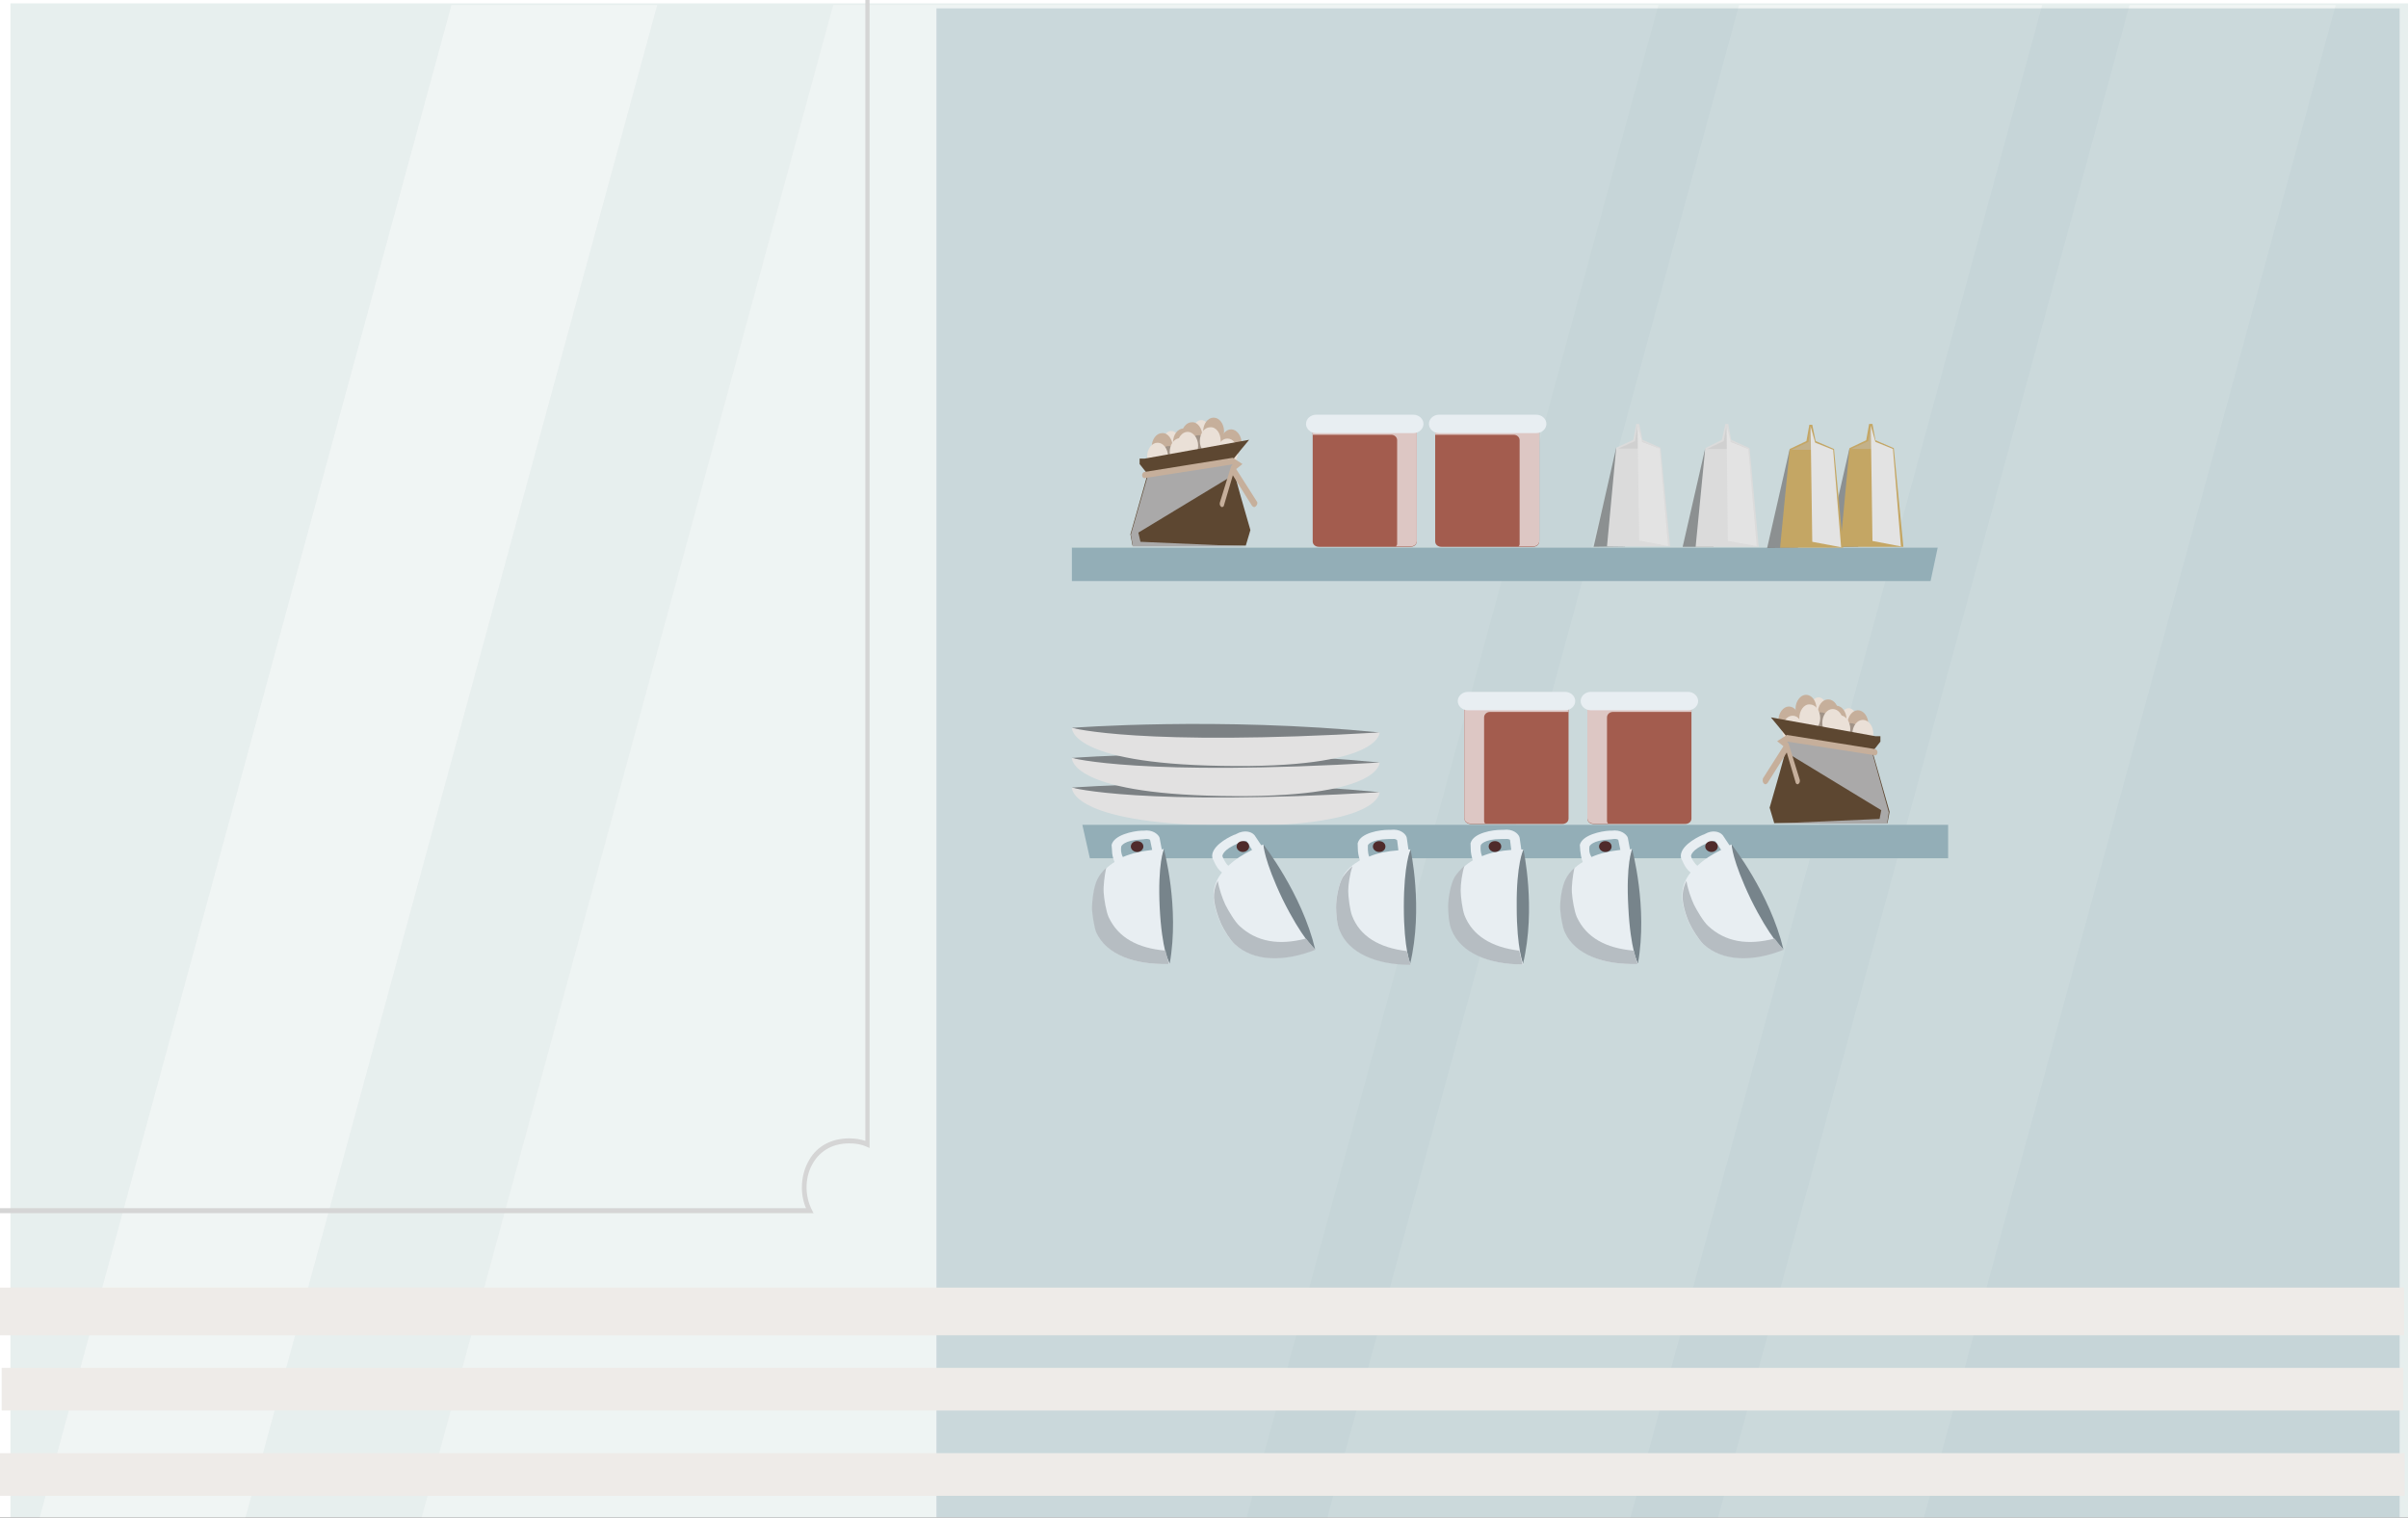 <?xml version="1.0" encoding="utf-8"?>
<!-- Generator: Adobe Illustrator 25.3.1, SVG Export Plug-In . SVG Version: 6.00 Build 0)  -->
<svg version="1.1" id="圖層_1" xmlns="http://www.w3.org/2000/svg" xmlns:xlink="http://www.w3.org/1999/xlink" x="0px" y="0px"
	 viewBox="0 0 576 363" style="enable-background:new 0 0 576 363;" xml:space="preserve">
<rect x="0" y="0" width="576" height="363" fill="#333333" stroke="none"/>
<style type="text/css">
	.st0{fill:none;}
	.st1{fill:#FFFFFF;}
	.st2{opacity:0.5;}
	.st3{opacity:0.5;fill:#A1BFBA;enable-background:new    ;}
	.st4{opacity:0.3;fill:#FFFFFF;enable-background:new    ;}
	.st5{opacity:0.4;fill:#FFFFFF;enable-background:new    ;}
	.st6{fill:#D5D5D5;}
	.st7{opacity:0.4;}
	.st8{fill:#93AEB7;}
	.st9{fill:#EEEBE8;}
	.st10{fill:#7C8184;}
	.st11{fill:#E2E1E1;}
	.st12{fill:#77848B;}
	.st13{fill:#E8EEF2;}
	.st14{fill:#B6BDC2;}
	.st15{fill:#4F2B2B;}
	.st16{fill:#EAE0D7;}
	.st17{fill:#C6AF9B;}
	.st18{fill:#A19387;}
	.st19{fill:#5D4731;}
	.st20{fill:#AAA9A9;}
	.st21{fill:#A35C4E;}
	.st22{fill:#DDC7C4;}
	.st23{opacity:0.74;fill:#767777;enable-background:new    ;}
	.st24{fill:#C4A664;}
	.st25{opacity:0.4;fill:#C1C0C0;enable-background:new    ;}
	.st26{fill:#E3E3E3;}
	.st27{fill:#DBDBDB;}
</style>
<g>
	<g>
		<g>
			<g>
				<rect x="7.1" y="16.6" class="st0" width="558.9" height="711.2"/>
				<rect x="-0.8" y="-3.2" class="st1" width="577.5" height="745.2"/>
			</g>
		</g>
	</g>
</g>
<g>
	<g>
		<g>
			<g>
				<rect x="3.6" y="6.4" class="st0" width="567.7" height="728.2"/>
				<g class="st2">
					<rect x="2.5" y="0.8" class="st3" width="575" height="741.2"/>
					<polygon class="st4" points="195.8,739.2 -1.5,739.2 199.3,1.2 396.7,1.2 					"/>
					<polygon class="st5" points="287.6,739.2 215.1,739.2 416,1.2 488.5,1.2 					"/>
					<polygon class="st5" points="357.8,739.2 308.6,739.2 509.4,1.2 558.7,1.2 					"/>
					<polygon class="st5" points="2.5,569.5 157.2,1.2 108,1.2 2.5,388.7 					"/>
				</g>
			</g>
		</g>
	</g>
</g>
<rect x="-206.8" y="-138.8" class="st0" width="990.8" height="557.3"/>
<g>
	<g>
		<path class="st6" d="M-478.9,288.9v1.2c0.4,0,0.9,0.1,1.3,0.1h672.2l-0.4-0.8c-1.8-3.5-1.7-8.1,0.4-11.4c1.8-2.9,4.8-4.5,8.5-4.5
			c1.5,0,2.9,0.2,4.2,0.8l0.7,0.3v-619.8H207v618.1c-1.2-0.4-2.5-0.6-3.9-0.6c-4.1,0-7.6,1.8-9.5,5.1c-2,3.3-2.4,7.9-0.8,11.6
			h-670.4c-0.4,0-0.9,0-1.3-0.1H-478.9z"/>
	</g>
</g>
<g class="st7">
	<rect x="224" y="2" class="st8" width="350" height="361"/>
</g>
<rect x="-206.8" y="-138.8" class="st0" width="990.8" height="557.3"/>
<g>
	<rect x="0" y="308" class="st9" width="575.1" height="11.4"/>
	<rect x="0.4" y="327.2" class="st9" width="574.5" height="10.2"/>
	<rect x="0" y="347.6" class="st9" width="575.2" height="10.2"/>
</g>
<rect x="-206.8" y="-138.8" class="st0" width="990.8" height="557.3"/>
<rect x="-206.8" y="-138.8" class="st0" width="990.8" height="557.3"/>
<g>
	<g>
		<g>
			<g>
				<path class="st10" d="M256.4,188.4c0,0,35-2.7,73.6,1.1l-28.7,3.8l-35.4-1.8L256.4,188.4z"/>
				<path class="st11" d="M256.4,188.4c0,0,16.2,4.5,73.6,1.1c0,0,0.5,8.7-37.8,8C255.7,196.9,256.4,188.4,256.4,188.4z"/>
			</g>
			<g>
				<path class="st10" d="M256.4,181.3c0,0,35-2.7,73.6,1.1l-28.7,3.8l-35.4-1.8L256.4,181.3z"/>
				<path class="st11" d="M256.4,181.3c0,0,16.2,4.5,73.6,1.1c0,0,0.5,8.7-37.8,8C255.7,189.8,256.4,181.3,256.4,181.3z"/>
			</g>
			<g>
				<path class="st10" d="M256.4,174.1c0,0,35-2.7,73.6,1.1l-28.7,3.8l-35.4-1.8L256.4,174.1z"/>
				<path class="st11" d="M256.4,174.1c0,0,16.2,4.5,73.6,1.1c0,0,0.5,8.7-37.8,8C255.7,182.6,256.4,174.1,256.4,174.1z"/>
			</g>
		</g>
		<polygon class="st8" points="466,205.3 260.7,205.3 258.9,197.3 466,197.3 		"/>
		<g>
			<g>
				<g>
					<path class="st12" d="M278.4,203.1c0,0,3.8,13.9,1.4,27.4l-5.8-14.1L278.4,203.1z"/>
					<path class="st13" d="M278.4,203.1c-0.2,0-0.3,0-0.5,0.1l-0.5-2.7l-0.1-0.3c-0.4-0.7-1.6-1.8-3.8-1.5c-0.1,0-0.3,0-0.5,0
						c-2,0.1-6.5,1-7.1,3.4c0,0.1,0,0.3,0.1,1.4c0,0.8,0.2,1.7,0.6,2.7c-1.6,1-3.1,2.4-4,4.1c-0.9,1.7-1.3,5.2-1.3,7.2
						c0.1,1.4,0.5,4.2,1,5.5c2.5,5.5,9.4,7.8,17.4,7.6c0,0-1.8-3.4-2.3-13.6C276.9,206.6,278.4,203.1,278.4,203.1z M268.2,202.5
						c0-0.1,0.6-1.5,4.8-1.7c0.5,0,0.8-0.1,0.9-0.1c0.7-0.1,1.1,0.1,1.2,0.2l0.5,2.4c-2.6,0.3-4.9,0.8-7,1.7
						C268.1,204.1,268.1,203.1,268.2,202.5z"/>
					<g>
						<path class="st14" d="M278.8,227.4c-6.7-0.6-11.3-3.1-13.6-8c-0.6-1.3-1.1-4.3-1.2-5.9c-0.1-1.6,0.2-4,0.6-5.9
							c-0.9,0.8-1.6,1.7-2.1,2.7c-0.9,1.7-1.3,5.2-1.3,7.2c0.1,1.4,0.5,4.2,1,5.5c2.5,5.5,9.4,7.8,17.4,7.6L278.8,227.4z"/>
					</g>
				</g>
				<path class="st15" d="M273.5,202.5c0,0.7-0.7,1.3-1.5,1.3c-0.8,0-1.5-0.6-1.5-1.3c0-0.7,0.6-1.3,1.5-1.3
					C272.8,201.2,273.5,201.7,273.5,202.5z"/>
			</g>
			<g>
				<g>
					<path class="st12" d="M302.2,202c0,0,9.2,11.7,12.4,25.1L303.5,216L302.2,202z"/>
					<path class="st13" d="M302.2,202c-0.2,0.1-0.3,0.1-0.5,0.2l-1.6-2.4l-0.2-0.2c-0.6-0.6-2.2-1.2-4.2-0.1
						c-0.1,0.1-0.2,0.1-0.5,0.2c-1.9,0.8-5.7,3-5.2,5.5c0,0.2,0.2,0.3,0.6,1.3c0.4,0.8,0.9,1.6,1.7,2.2c-1.2,1.5-1.9,3.2-2,5.1
						c-0.2,2,0.9,5.3,1.7,7.1c0.6,1.3,2.1,3.8,3.2,4.8c4.5,4.3,12,4.3,19.3,1.4c0,0-3.1-2.7-7.7-12C302.3,205.7,302.2,202,302.2,202
						z M292.4,204.8c0-0.1,0-1.5,3.8-3.1c0.5-0.1,0.7-0.3,0.8-0.3c0.6-0.3,1-0.3,1.2-0.2l1.3,2.1c-2.3,1.1-4.2,2.4-5.7,3.8
						C293,206.3,292.6,205.3,292.4,204.8z"/>
					<g>
						<path class="st14" d="M312.4,224.5c-6.5,1.7-11.8,0.8-15.9-3c-1.1-1-2.7-3.7-3.4-5.1c-0.7-1.5-1.5-3.8-1.8-5.7
							c-0.5,1-0.8,2-0.9,3.2c-0.2,2,0.9,5.3,1.7,7.1c0.6,1.3,2.1,3.8,3.2,4.8c4.5,4.3,12,4.3,19.3,1.4L312.4,224.5z"/>
					</g>
				</g>
				<path class="st15" d="M298.8,202.5c0,0.7-0.7,1.3-1.5,1.3c-0.8,0-1.5-0.6-1.5-1.3c0-0.7,0.6-1.3,1.5-1.3
					C298.2,201.2,298.8,201.7,298.8,202.5z"/>
			</g>
			<g>
				<g>
					<path class="st12" d="M390.4,203.1c0,0,3.8,13.9,1.4,27.4l-5.8-14.1L390.4,203.1z"/>
					<path class="st13" d="M390.4,203.1c-0.2,0-0.3,0-0.5,0.1l-0.5-2.7l-0.1-0.3c-0.4-0.7-1.6-1.8-3.8-1.5c-0.1,0-0.3,0-0.5,0
						c-2,0.1-6.5,1-7.1,3.4c0,0.1,0,0.3,0.1,1.4c0.1,0.8,0.2,1.7,0.6,2.7c-1.7,1-3.1,2.4-4,4.1c-0.9,1.7-1.4,5.2-1.3,7.2
						c0.1,1.4,0.5,4.2,1.1,5.5c2.5,5.5,9.4,7.8,17.4,7.6c0,0-1.8-3.4-2.3-13.6C388.9,206.6,390.4,203.1,390.4,203.1z M380.2,202.5
						c0-0.1,0.6-1.5,4.8-1.7c0.5,0,0.8-0.1,0.9-0.1c0.7-0.1,1.1,0.1,1.2,0.2l0.5,2.4c-2.6,0.3-4.9,0.8-6.9,1.7
						C380.1,204.1,380.1,203.1,380.2,202.5z"/>
					<g>
						<path class="st14" d="M390.8,227.4c-6.7-0.6-11.3-3.1-13.6-8c-0.6-1.3-1.1-4.3-1.2-5.9c-0.1-1.6,0.2-4,0.6-5.9
							c-0.9,0.8-1.6,1.7-2.1,2.7c-0.9,1.7-1.4,5.2-1.3,7.2c0.1,1.4,0.5,4.2,1.1,5.5c2.5,5.5,9.4,7.8,17.4,7.6L390.8,227.4z"/>
					</g>
				</g>
				<path class="st15" d="M385.5,202.5c0,0.7-0.6,1.3-1.5,1.3c-0.8,0-1.5-0.6-1.5-1.3c0-0.7,0.6-1.3,1.5-1.3
					C384.8,201.2,385.5,201.7,385.5,202.5z"/>
			</g>
			<g>
				<g>
					<path class="st12" d="M414.2,202c0,0,9.2,11.7,12.4,25.1L415.5,216L414.2,202z"/>
					<path class="st13" d="M414.2,202c-0.2,0.1-0.3,0.1-0.5,0.2l-1.6-2.4l-0.2-0.2c-0.6-0.6-2.2-1.2-4.1-0.1
						c-0.1,0.1-0.2,0.1-0.5,0.2c-1.9,0.8-5.7,3-5.2,5.5c0,0.2,0.2,0.3,0.6,1.3c0.4,0.8,0.9,1.6,1.7,2.2c-1.2,1.5-1.9,3.2-2,5.1
						c-0.2,2,0.8,5.3,1.7,7.1c0.6,1.3,2.2,3.8,3.2,4.8c4.6,4.3,12,4.3,19.2,1.4c0,0-3.1-2.7-7.7-12C414.3,205.7,414.2,202,414.2,202
						z M404.5,204.8c0-0.1,0-1.5,3.8-3.1c0.5-0.1,0.7-0.3,0.8-0.3c0.6-0.3,1-0.3,1.2-0.2l1.4,2.1c-2.3,1.1-4.2,2.4-5.7,3.8
						C405.1,206.3,404.6,205.3,404.5,204.8z"/>
					<g>
						<path class="st14" d="M424.5,224.5c-6.5,1.7-11.8,0.8-15.9-3c-1.1-1-2.7-3.7-3.4-5.1c-0.7-1.5-1.5-3.8-1.8-5.7
							c-0.5,1-0.8,2-0.9,3.2c-0.2,2,0.8,5.3,1.7,7.1c0.6,1.3,2.2,3.8,3.2,4.8c4.6,4.3,12,4.3,19.2,1.4L424.5,224.5z"/>
					</g>
				</g>
				<path class="st15" d="M410.9,202.5c0,0.7-0.7,1.3-1.5,1.3c-0.8,0-1.5-0.6-1.5-1.3c0-0.7,0.6-1.3,1.5-1.3
					C410.2,201.2,410.9,201.7,410.9,202.5z"/>
			</g>
			<g>
				<g>
					<path class="st12" d="M337.4,203.2c0,0,3.1,14-0.1,27.4l-5.1-14.3L337.4,203.2z"/>
					<path class="st13" d="M337.4,203.2c-0.2,0-0.3,0-0.5,0l-0.4-2.8l-0.1-0.3c-0.3-0.7-1.5-1.9-3.8-1.6c-0.1,0-0.3,0-0.5,0
						c-2,0-6.6,0.7-7.3,3.1c-0.1,0.1,0,0.3,0,1.5c0,0.8,0.2,1.8,0.5,2.7c-1.7,1-3.2,2.2-4.1,3.9c-1,1.7-1.6,5.1-1.6,7.2
						c0,1.4,0.2,4.2,0.8,5.5c2.2,5.6,9,8.3,17,8.3c0,0-1.6-3.5-1.6-13.8C335.8,206.6,337.4,203.2,337.4,203.2z M327.2,202.2
						c0-0.1,0.7-1.4,4.9-1.5c0.5,0,0.8,0,0.9,0c0.7-0.1,1,0.1,1.2,0.3l0.3,2.4c-2.6,0.2-4.9,0.6-7,1.5
						C327.1,203.8,327.2,202.7,327.2,202.2z"/>
					<g>
						<path class="st14" d="M336.5,227.5c-6.6-0.8-11.2-3.5-13.1-8.5c-0.5-1.4-0.9-4.4-0.9-5.9c0-1.6,0.4-4,1-5.9
							c-0.9,0.8-1.6,1.6-2.3,2.6c-1,1.7-1.6,5.1-1.6,7.2c0,1.4,0.2,4.2,0.8,5.5c2.2,5.6,9,8.3,17,8.3L336.5,227.5z"/>
					</g>
				</g>
				<path class="st15" d="M331.4,202.5c0,0.7-0.6,1.3-1.5,1.3c-0.8,0-1.5-0.6-1.5-1.3c0-0.7,0.6-1.3,1.5-1.3
					C330.7,201.2,331.4,201.7,331.4,202.5z"/>
			</g>
			<g>
				<g>
					<path class="st12" d="M364.4,203.2c0,0,3.1,14-0.1,27.4l-5.1-14.3L364.4,203.2z"/>
					<path class="st13" d="M364.4,203.2c-0.2,0-0.3,0-0.5,0l-0.4-2.8l-0.1-0.3c-0.3-0.7-1.5-1.9-3.8-1.6c-0.1,0-0.3,0-0.5,0
						c-2,0-6.6,0.7-7.3,3.1c-0.1,0.1,0,0.3,0,1.5c0,0.8,0.2,1.8,0.5,2.7c-1.7,1-3.1,2.3-4.1,3.9c-1,1.7-1.6,5.1-1.6,7.2
						c0,1.4,0.2,4.2,0.8,5.5c2.2,5.6,9,8.3,17,8.3c0,0-1.6-3.5-1.6-13.8C362.7,206.6,364.4,203.2,364.4,203.2z M354.2,202.2
						c0-0.1,0.7-1.5,4.9-1.5c0.5,0,0.8,0,0.9,0c0.7-0.1,1.1,0.1,1.2,0.2l0.3,2.4c-2.6,0.2-4.9,0.6-7,1.5
						C354.1,203.8,354.1,202.7,354.2,202.2z"/>
					<g>
						<path class="st14" d="M363.4,227.4c-6.6-0.8-11.2-3.6-13.1-8.5c-0.5-1.4-0.9-4.4-0.9-5.9c0-1.6,0.3-4,0.9-5.9
							c-0.9,0.8-1.6,1.6-2.3,2.6c-1,1.7-1.6,5.1-1.6,7.2c0,1.4,0.2,4.2,0.8,5.5c2.2,5.6,9,8.3,17,8.3L363.4,227.4z"/>
					</g>
				</g>
				<path class="st15" d="M359.1,202.5c0,0.7-0.7,1.3-1.5,1.3c-0.8,0-1.5-0.6-1.5-1.3c0-0.7,0.6-1.3,1.5-1.3
					C358.4,201.2,359.1,201.7,359.1,202.5z"/>
			</g>
		</g>
		<g>
			<g>
				<path class="st16" d="M440.3,171.9c0,1.4,0.9,2.5,1.9,2.5c1,0,1.9-1.1,1.9-2.5c0-1.4-0.9-2.5-1.9-2.5
					C441.2,169.4,440.3,170.5,440.3,171.9z"/>
				<path class="st17" d="M441.9,173.2c0,1.8,1.1,3.3,2.5,3.3c1.3,0,2.5-1.5,2.5-3.3c0-1.8-1.1-3.3-2.5-3.3
					C443.1,169.9,441.9,171.4,441.9,173.2z"/>
				<path class="st18" d="M440.3,176.3c0,1.8,1.1,3.3,2.5,3.3c1.3,0,2.4-1.5,2.4-3.3s-1.1-3.3-2.4-3.3
					C441.4,172.9,440.3,174.5,440.3,176.3z"/>
				<path class="st16" d="M443.1,175.5c0,1.8,1.1,3.3,2.5,3.3c1.3,0,2.5-1.5,2.5-3.3c0-1.8-1.1-3.3-2.5-3.3
					C444.2,172.2,443.1,173.7,443.1,175.5z"/>
				<path class="st17" d="M436.7,172.1c0,1.8,1.1,3.3,2.5,3.3c1.3,0,2.5-1.5,2.5-3.3s-1.1-3.3-2.5-3.3
					C437.8,168.8,436.7,170.3,436.7,172.1z"/>
				<path class="st16" d="M437.6,174.4c0,1.8,1.1,3.3,2.5,3.3c1.3,0,2.5-1.5,2.5-3.3s-1.1-3.3-2.5-3.3
					C438.7,171,437.6,172.6,437.6,174.4z"/>
			</g>
			<g>
				<path class="st16" d="M432.8,171.9c0,1.4,0.9,2.5,1.9,2.5c1,0,1.9-1.1,1.9-2.5c0-1.4-0.9-2.5-1.9-2.5
					C433.5,169.4,432.8,170.5,432.8,171.9z"/>
				<path class="st17" d="M434.3,173.2c0,1.8,1.1,3.3,2.5,3.3c1.3,0,2.5-1.5,2.5-3.3c0-1.8-1.1-3.3-2.5-3.3
					C435.4,169.9,434.3,171.4,434.3,173.2z"/>
				<path class="st18" d="M432.8,176.3c0,1.8,1.1,3.3,2.5,3.3c1.3,0,2.5-1.5,2.5-3.3s-1.1-3.3-2.5-3.3
					C433.8,172.9,432.8,174.5,432.8,176.3z"/>
				<path class="st16" d="M435.4,175.5c0,1.8,1.1,3.3,2.5,3.3c1.3,0,2.5-1.5,2.5-3.3c0-1.8-1.1-3.3-2.5-3.3
					C436.5,172.2,435.4,173.7,435.4,175.5z"/>
				<path class="st17" d="M429.2,172.1c0,1.8,1.1,3.3,2.5,3.3c1.3,0,2.5-1.5,2.5-3.3s-1.1-3.3-2.5-3.3
					C430.3,168.8,429.2,170.3,429.2,172.1z"/>
				<path class="st16" d="M430,174.4c0,1.8,1.1,3.3,2.5,3.3c1.3,0,2.5-1.5,2.5-3.3s-1.1-3.3-2.5-3.3C431.1,171,430,172.6,430,174.4z
					"/>
			</g>
			<g>
				<path class="st16" d="M429,172.1c0,1.4,0.9,2.5,1.9,2.5c1,0,1.9-1.1,1.9-2.5c0-1.4-0.9-2.5-1.9-2.5
					C429.9,169.6,429,170.7,429,172.1z"/>
				<path class="st17" d="M430.6,173.4c0,1.8,1.1,3.3,2.5,3.3c1.3,0,2.5-1.5,2.5-3.3c0-1.8-1.1-3.3-2.5-3.3
					C431.7,170.1,430.6,171.6,430.6,173.4z"/>
				<path class="st18" d="M429,176.5c0,1.8,1.1,3.3,2.4,3.3s2.5-1.5,2.5-3.3s-1.1-3.3-2.5-3.3C430.1,173.1,429,174.6,429,176.5z"/>
				<path class="st16" d="M431.7,175.7c0,1.8,1.1,3.3,2.5,3.3c1.3,0,2.5-1.5,2.5-3.3s-1.1-3.3-2.5-3.3
					C432.8,172.4,431.7,173.9,431.7,175.7z"/>
				<path class="st17" d="M425.4,172.3c0,1.8,1.1,3.3,2.5,3.3c1.3,0,2.5-1.5,2.5-3.3s-1.1-3.3-2.5-3.3
					C426.6,169,425.4,170.5,425.4,172.3z"/>
				<path class="st16" d="M426.3,174.5c0,1.8,1.1,3.3,2.5,3.3c1.3,0,2.5-1.5,2.5-3.3s-1.1-3.3-2.5-3.3
					C427.4,171.2,426.3,172.7,426.3,174.5z"/>
			</g>
			<g>
				<path class="st16" d="M433.1,169.3c0,1.4,0.9,2.5,1.9,2.5c1,0,1.9-1.1,1.9-2.5c0-1.4-0.9-2.5-1.9-2.5
					C434,166.8,433.1,167.9,433.1,169.3z"/>
				<path class="st17" d="M434.8,170.6c0,1.8,1.1,3.3,2.5,3.3c1.3,0,2.5-1.5,2.5-3.3s-1.1-3.3-2.5-3.3
					C435.9,167.3,434.8,168.8,434.8,170.6z"/>
				<path class="st18" d="M433.1,173.7c0,1.8,1.1,3.3,2.5,3.3c1.3,0,2.5-1.5,2.5-3.3s-1.1-3.3-2.5-3.3
					C434.2,170.3,433.1,171.9,433.1,173.7z"/>
				<path class="st16" d="M435.9,172.9c0,1.8,1.1,3.3,2.5,3.3c1.3,0,2.5-1.5,2.5-3.3s-1.1-3.3-2.5-3.3S435.9,171.1,435.9,172.9z"/>
				<path class="st17" d="M429.5,169.5c0,1.8,1.1,3.3,2.5,3.3c1.3,0,2.5-1.5,2.5-3.3s-1.1-3.3-2.5-3.3
					C430.7,166.2,429.5,167.7,429.5,169.5z"/>
				<path class="st16" d="M430.4,171.8c0,1.8,1.1,3.3,2.5,3.3c1.3,0,2.5-1.5,2.5-3.3s-1.1-3.3-2.5-3.3
					C431.5,168.4,430.4,170,430.4,171.8z"/>
			</g>
			<path class="st19" d="M448.6,176.1l-25-4.5c0,0,4.1,4.9,4.2,5.2c0.2,0.3-4.5,16.4-4.5,16.4l1.1,3.7h27.1l0.5-2.7l-4.1-14.4
				l1.9-2.4v-1.3H448.6z"/>
			<polygon class="st20" points="428.3,180.6 450,193.8 449.6,195.9 424.1,197 451.4,197 451.8,194.3 447.9,180.3 427.4,177 
				427.4,177.9 			"/>
			<path class="st17" d="M421.7,186.2l4.9-7.7l-1.5-1.2l2.3-1.5l21.2,3.4c0.3,0.1,0.5,0.4,0.5,0.8c0,0.4-0.3,0.7-0.6,0.7l-0.4-0.1
				l-20.5-3.2l-0.1,0.1l0.3,0.3l2.7,8.7c0.1,0.4,0,0.8-0.3,1c-0.1,0.1-0.2,0.1-0.2,0.1c-0.2,0-0.5-0.2-0.5-0.5l-2.1-7.1l-4.6,7.3
				c-0.1,0.1-0.3,0.3-0.5,0.3s-0.2-0.1-0.4-0.2C421.6,187.1,421.6,186.6,421.7,186.2z"/>
		</g>
		<g>
			<g>
				<path class="st21" d="M375.2,195.8c0,0.8-0.7,1.3-1.5,1.3h-21.9c-0.9,0-1.5-0.6-1.5-1.3v-26.4c0-0.8,0.7-1.3,1.5-1.3h21.9
					c0.9,0,1.5,0.6,1.5,1.3V195.8z"/>
				<path class="st22" d="M355,196.4v-24.8c0-0.7,0.6-1.3,1.4-1.3h18.8v-1c0-0.8-0.7-1.3-1.5-1.3h-21.9c-0.9,0-1.5,0.6-1.5,1.3v26.4
					c0,0.8,0.7,1.3,1.5,1.3h3.5C355.2,197,355,196.7,355,196.4z"/>
			</g>
			<path class="st13" d="M376.8,167.7c0,1.2-1.1,2.2-2.4,2.2h-23.3c-1.3,0-2.4-1-2.4-2.2l0,0c0-1.2,1.1-2.2,2.4-2.2h23.3
				C375.7,165.5,376.8,166.5,376.8,167.7L376.8,167.7z"/>
		</g>
		<g>
			<g>
				<path class="st21" d="M404.6,195.8c0,0.8-0.7,1.3-1.5,1.3h-21.9c-0.9,0-1.5-0.6-1.5-1.3v-26.4c0-0.8,0.7-1.3,1.5-1.3h21.9
					c0.9,0,1.5,0.6,1.5,1.3V195.8z"/>
				<path class="st22" d="M384.4,196.4v-24.8c0-0.7,0.6-1.3,1.4-1.3h18.8v-1c0-0.8-0.7-1.3-1.5-1.3h-21.9c-0.9,0-1.5,0.6-1.5,1.3
					v26.4c0,0.8,0.7,1.3,1.5,1.3h3.5C384.6,197,384.4,196.7,384.4,196.4z"/>
			</g>
			<path class="st13" d="M406.2,167.7c0,1.2-1.1,2.2-2.4,2.2h-23.3c-1.3,0-2.4-1-2.4-2.2l0,0c0-1.2,1.1-2.2,2.4-2.2h23.3
				C405.1,165.5,406.2,166.5,406.2,167.7L406.2,167.7z"/>
		</g>
	</g>
	<g>
		<polygon class="st8" points="256.4,139 461.8,139 463.5,131 256.4,131 		"/>
		<g>
			<g>
				<path class="st16" d="M282,105.6c0,1.4-0.9,2.5-1.9,2.5c-1,0-1.9-1.1-1.9-2.5s0.9-2.5,1.9-2.5C281.2,103,282,104.2,282,105.6z"
					/>
				<path class="st17" d="M280.5,106.9c0,1.8-1.1,3.3-2.5,3.3c-1.3,0-2.5-1.5-2.5-3.3c0-1.8,1.1-3.3,2.5-3.3
					C279.4,103.5,280.5,105.1,280.5,106.9z"/>
				<path class="st18" d="M282,110c0,1.8-1.1,3.3-2.5,3.3c-1.3,0-2.4-1.5-2.4-3.3c0-1.8,1.1-3.3,2.4-3.3
					C280.9,106.6,282,108.1,282,110z"/>
				<path class="st16" d="M279.4,109.2c0,1.8-1.1,3.3-2.5,3.3c-1.3,0-2.5-1.5-2.5-3.3c0-1.8,1.1-3.3,2.5-3.3
					C278.3,105.9,279.4,107.4,279.4,109.2z"/>
				<path class="st17" d="M285.6,105.8c0,1.8-1.1,3.3-2.5,3.3c-1.3,0-2.5-1.5-2.5-3.3c0-1.8,1.1-3.3,2.5-3.3
					C284.5,102.5,285.6,103.9,285.6,105.8z"/>
				<path class="st16" d="M284.8,108.1c0,1.8-1.1,3.3-2.5,3.3c-1.3,0-2.5-1.5-2.5-3.3c0-1.8,1.1-3.3,2.5-3.3
					C283.7,104.7,284.8,106.3,284.8,108.1z"/>
			</g>
			<g>
				<path class="st16" d="M289.7,105.6c0,1.4-0.9,2.5-1.9,2.5c-1,0-1.9-1.1-1.9-2.5s0.9-2.5,1.9-2.5
					C288.8,103,289.7,104.2,289.7,105.6z"/>
				<path class="st17" d="M288,106.9c0,1.8-1.1,3.3-2.5,3.3c-1.3,0-2.5-1.5-2.5-3.3c0-1.8,1.1-3.3,2.5-3.3
					C286.9,103.5,288,105.1,288,106.9z"/>
				<path class="st18" d="M289.7,110c0,1.8-1.1,3.3-2.5,3.3c-1.3,0-2.5-1.5-2.5-3.3c0-1.8,1.1-3.3,2.5-3.3
					C288.5,106.6,289.7,108.1,289.7,110z"/>
				<path class="st16" d="M286.9,109.2c0,1.8-1.1,3.3-2.5,3.3c-1.3,0-2.5-1.5-2.5-3.3c0-1.8,1.1-3.3,2.5-3.3
					C285.8,105.9,286.9,107.4,286.9,109.2z"/>
				<path class="st17" d="M293.2,105.8c0,1.8-1.1,3.3-2.5,3.3c-1.3,0-2.5-1.5-2.5-3.3c0-1.8,1.1-3.3,2.5-3.3
					S293.2,103.9,293.2,105.8z"/>
				<path class="st16" d="M292.4,108.1c0,1.8-1.1,3.3-2.5,3.3c-1.3,0-2.5-1.5-2.5-3.3c0-1.8,1.1-3.3,2.5-3.3
					C291.2,104.7,292.4,106.3,292.4,108.1z"/>
			</g>
			<g>
				<path class="st16" d="M293.4,105.7c0,1.4-0.9,2.5-1.9,2.5c-1,0-1.9-1.1-1.9-2.5s0.9-2.5,1.9-2.5
					C292.5,103.2,293.4,104.3,293.4,105.7z"/>
				<path class="st17" d="M291.7,107.1c0,1.8-1.1,3.3-2.5,3.3c-1.3,0-2.5-1.5-2.5-3.3c0-1.8,1.1-3.3,2.5-3.3
					C290.6,103.7,291.7,105.2,291.7,107.1z"/>
				<path class="st18" d="M293.4,110.1c0,1.8-1.1,3.3-2.4,3.3s-2.5-1.5-2.5-3.3c0-1.8,1.1-3.3,2.5-3.3
					C292.3,106.8,293.4,108.3,293.4,110.1z"/>
				<path class="st16" d="M290.6,109.4c0,1.8-1.1,3.3-2.5,3.3c-1.3,0-2.5-1.5-2.5-3.3c0-1.8,1.1-3.3,2.5-3.3
					C289.5,106,290.6,107.6,290.6,109.4z"/>
				<path class="st17" d="M297,106c0,1.8-1.1,3.3-2.5,3.3c-1.3,0-2.5-1.5-2.5-3.3c0-1.8,1.1-3.3,2.5-3.3
					C295.8,102.7,297,104.2,297,106z"/>
				<path class="st16" d="M296.1,108.2c0,1.8-1.1,3.3-2.5,3.3c-1.3,0-2.5-1.5-2.5-3.3c0-1.8,1.1-3.3,2.5-3.3
					C295,104.9,296.1,106.4,296.1,108.2z"/>
			</g>
			<g>
				<path class="st16" d="M289.2,103c0,1.4-0.9,2.5-1.9,2.5c-1,0-1.9-1.1-1.9-2.5s0.9-2.5,1.9-2.5
					C288.4,100.4,289.2,101.6,289.2,103z"/>
				<path class="st17" d="M287.6,104.3c0,1.8-1.1,3.3-2.5,3.3c-1.3,0-2.5-1.5-2.5-3.3c0-1.8,1.1-3.3,2.5-3.3
					C286.5,100.9,287.6,102.5,287.6,104.3z"/>
				<path class="st18" d="M289.2,107.4c0,1.8-1.1,3.3-2.5,3.3c-1.3,0-2.5-1.5-2.5-3.3c0-1.8,1.1-3.3,2.5-3.3
					C288.1,104,289.2,105.5,289.2,107.4z"/>
				<path class="st16" d="M286.6,106.6c0,1.8-1.1,3.3-2.5,3.3c-1.3,0-2.5-1.5-2.5-3.3c0-1.8,1.1-3.3,2.5-3.3
					C285.4,103.3,286.6,104.8,286.6,106.6z"/>
				<path class="st17" d="M292.8,103.2c0,1.8-1.1,3.3-2.5,3.3c-1.3,0-2.5-1.5-2.5-3.3c0-1.8,1.1-3.3,2.5-3.3
					S292.8,101.4,292.8,103.2z"/>
				<path class="st16" d="M292,105.5c0,1.8-1.1,3.3-2.5,3.3c-1.3,0-2.5-1.5-2.5-3.3c0-1.8,1.1-3.3,2.5-3.3
					C290.9,102.1,292,103.6,292,105.5z"/>
			</g>
			<path class="st19" d="M273.8,109.7l25-4.5c0,0-4.1,4.9-4.2,5.2c-0.2,0.3,4.5,16.4,4.5,16.4l-1.1,3.7h-27.1l-0.5-2.7l4.1-14.4
				l-1.9-2.4v-1.3L273.8,109.7L273.8,109.7z"/>
			<polygon class="st20" points="294.1,114.2 272.3,127.4 272.8,129.6 298.2,130.7 271,130.7 270.5,127.9 274.5,114 294.9,110.7 
				294.9,111.6 			"/>
			<path class="st17" d="M300.6,119.9l-4.9-7.7l1.5-1.2l-2.3-1.5l-21.2,3.4c-0.3,0.1-0.5,0.4-0.5,0.8c0,0.4,0.3,0.7,0.6,0.7l0.4-0.1
				l20.5-3.2l0.1,0.1l-0.3,0.3l-2.7,8.7c-0.1,0.4,0,0.8,0.3,1c0.1,0.1,0.2,0.1,0.2,0.1c0.2,0,0.5-0.2,0.5-0.5l2.1-7.1l4.6,7.3
				c0.1,0.1,0.3,0.3,0.5,0.3s0.2-0.1,0.4-0.2C300.8,120.7,300.9,120.2,300.6,119.9z"/>
		</g>
		<g>
			<g>
				<path class="st21" d="M343.3,129.5c0,0.8,0.7,1.3,1.5,1.3h21.9c0.9,0,1.5-0.6,1.5-1.3v-26.4c0-0.8-0.7-1.3-1.5-1.3h-21.9
					c-0.9,0-1.5,0.6-1.5,1.3V129.5z"/>
				<path class="st22" d="M363.5,130.1v-24.8c0-0.7-0.6-1.3-1.4-1.3h-18.8v-1c0-0.8,0.7-1.3,1.5-1.3h21.9c0.9,0,1.5,0.6,1.5,1.3
					v26.4c0,0.8-0.7,1.3-1.5,1.3h-3.5C363.4,130.6,363.5,130.4,363.5,130.1z"/>
			</g>
			<path class="st13" d="M341.8,101.4c0,1.2,1.1,2.2,2.4,2.2h23.3c1.3,0,2.4-1,2.4-2.2l0,0c0-1.2-1.1-2.2-2.4-2.2h-23.3
				C342.9,99.2,341.8,100.2,341.8,101.4L341.8,101.4z"/>
		</g>
		<g>
			<g>
				<path class="st21" d="M314,129.5c0,0.8,0.7,1.3,1.5,1.3h21.9c0.9,0,1.5-0.6,1.5-1.3v-26.4c0-0.8-0.7-1.3-1.5-1.3h-21.9
					c-0.9,0-1.5,0.6-1.5,1.3V129.5z"/>
				<path class="st22" d="M334.2,130.1v-24.8c0-0.7-0.6-1.3-1.4-1.3H314v-1c0-0.8,0.7-1.3,1.5-1.3h21.9c0.9,0,1.5,0.6,1.5,1.3v26.4
					c0,0.8-0.7,1.3-1.5,1.3h-3.5C334,130.6,334.2,130.4,334.2,130.1z"/>
			</g>
			<path class="st13" d="M312.4,101.4c0,1.2,1.1,2.2,2.4,2.2h23.3c1.3,0,2.4-1,2.4-2.2l0,0c0-1.2-1.1-2.2-2.4-2.2h-23.3
				C313.5,99.2,312.4,100.2,312.4,101.4L312.4,101.4z"/>
		</g>
		<g>
			<polygon class="st23" points="442.4,107.2 437,130.9 444.5,130.8 			"/>
			<g>
				<polygon class="st24" points="448.6,105.3 448.6,105.3 447.9,101.4 447.1,101.4 446.4,105.3 442.4,107.2 440.2,130.8 
					455.3,130.8 453,107.2 				"/>
				<polygon class="st25" points="446.9,105.5 447.5,101.8 448.2,105.5 452.8,107.4 442.8,107.4 				"/>
				<polyline class="st26" points="447.5,101.8 447.9,129.4 454.7,130.7 452.8,107.4 448.6,105.7 				"/>
			</g>
		</g>
		<g>
			<polygon class="st23" points="428.1,107.4 422.7,131.1 430.1,131 			"/>
			<g>
				<polygon class="st24" points="434.3,105.5 434.3,105.5 433.5,101.6 432.8,101.6 432.1,105.5 428.1,107.4 425.8,131 440.9,131 
					438.7,107.4 				"/>
				<polygon class="st25" points="432.6,105.7 433.1,102 433.9,105.7 438.5,107.6 428.5,107.6 				"/>
				<polyline class="st26" points="433.1,102 433.5,129.6 440.4,130.9 438.5,107.6 434.2,105.9 				"/>
			</g>
		</g>
		<g>
			<polygon class="st23" points="407.9,107.2 402.5,130.8 409.9,130.8 			"/>
			<g>
				<polygon class="st27" points="414.1,105.2 414.1,105.2 413.4,101.4 412.7,101.4 411.9,105.2 407.9,107.2 405.6,130.8 
					420.7,130.8 418.5,107.2 				"/>
				<polygon class="st25" points="412.3,105.5 413,101.8 413.7,105.5 418.2,107.4 408.3,107.4 				"/>
				<polyline class="st26" points="413,101.8 413.3,129.4 420.2,130.6 418.2,107.4 414,105.7 				"/>
			</g>
		</g>
		<g>
			<polygon class="st23" points="386.6,107.1 381.2,130.8 388.7,130.7 			"/>
			<g>
				<polygon class="st27" points="392.9,105.2 392.9,105.2 392.1,101.4 391.4,101.4 390.7,105.2 386.6,107.1 384.4,130.7 
					399.5,130.7 397.2,107.1 				"/>
				<polygon class="st25" points="391.1,105.5 391.7,101.7 392.5,105.5 397,107.3 387.1,107.3 				"/>
				<polyline class="st26" points="391.7,101.7 392.1,129.3 399,130.6 397,107.3 392.8,105.7 				"/>
			</g>
		</g>
	</g>
</g>
</svg>
